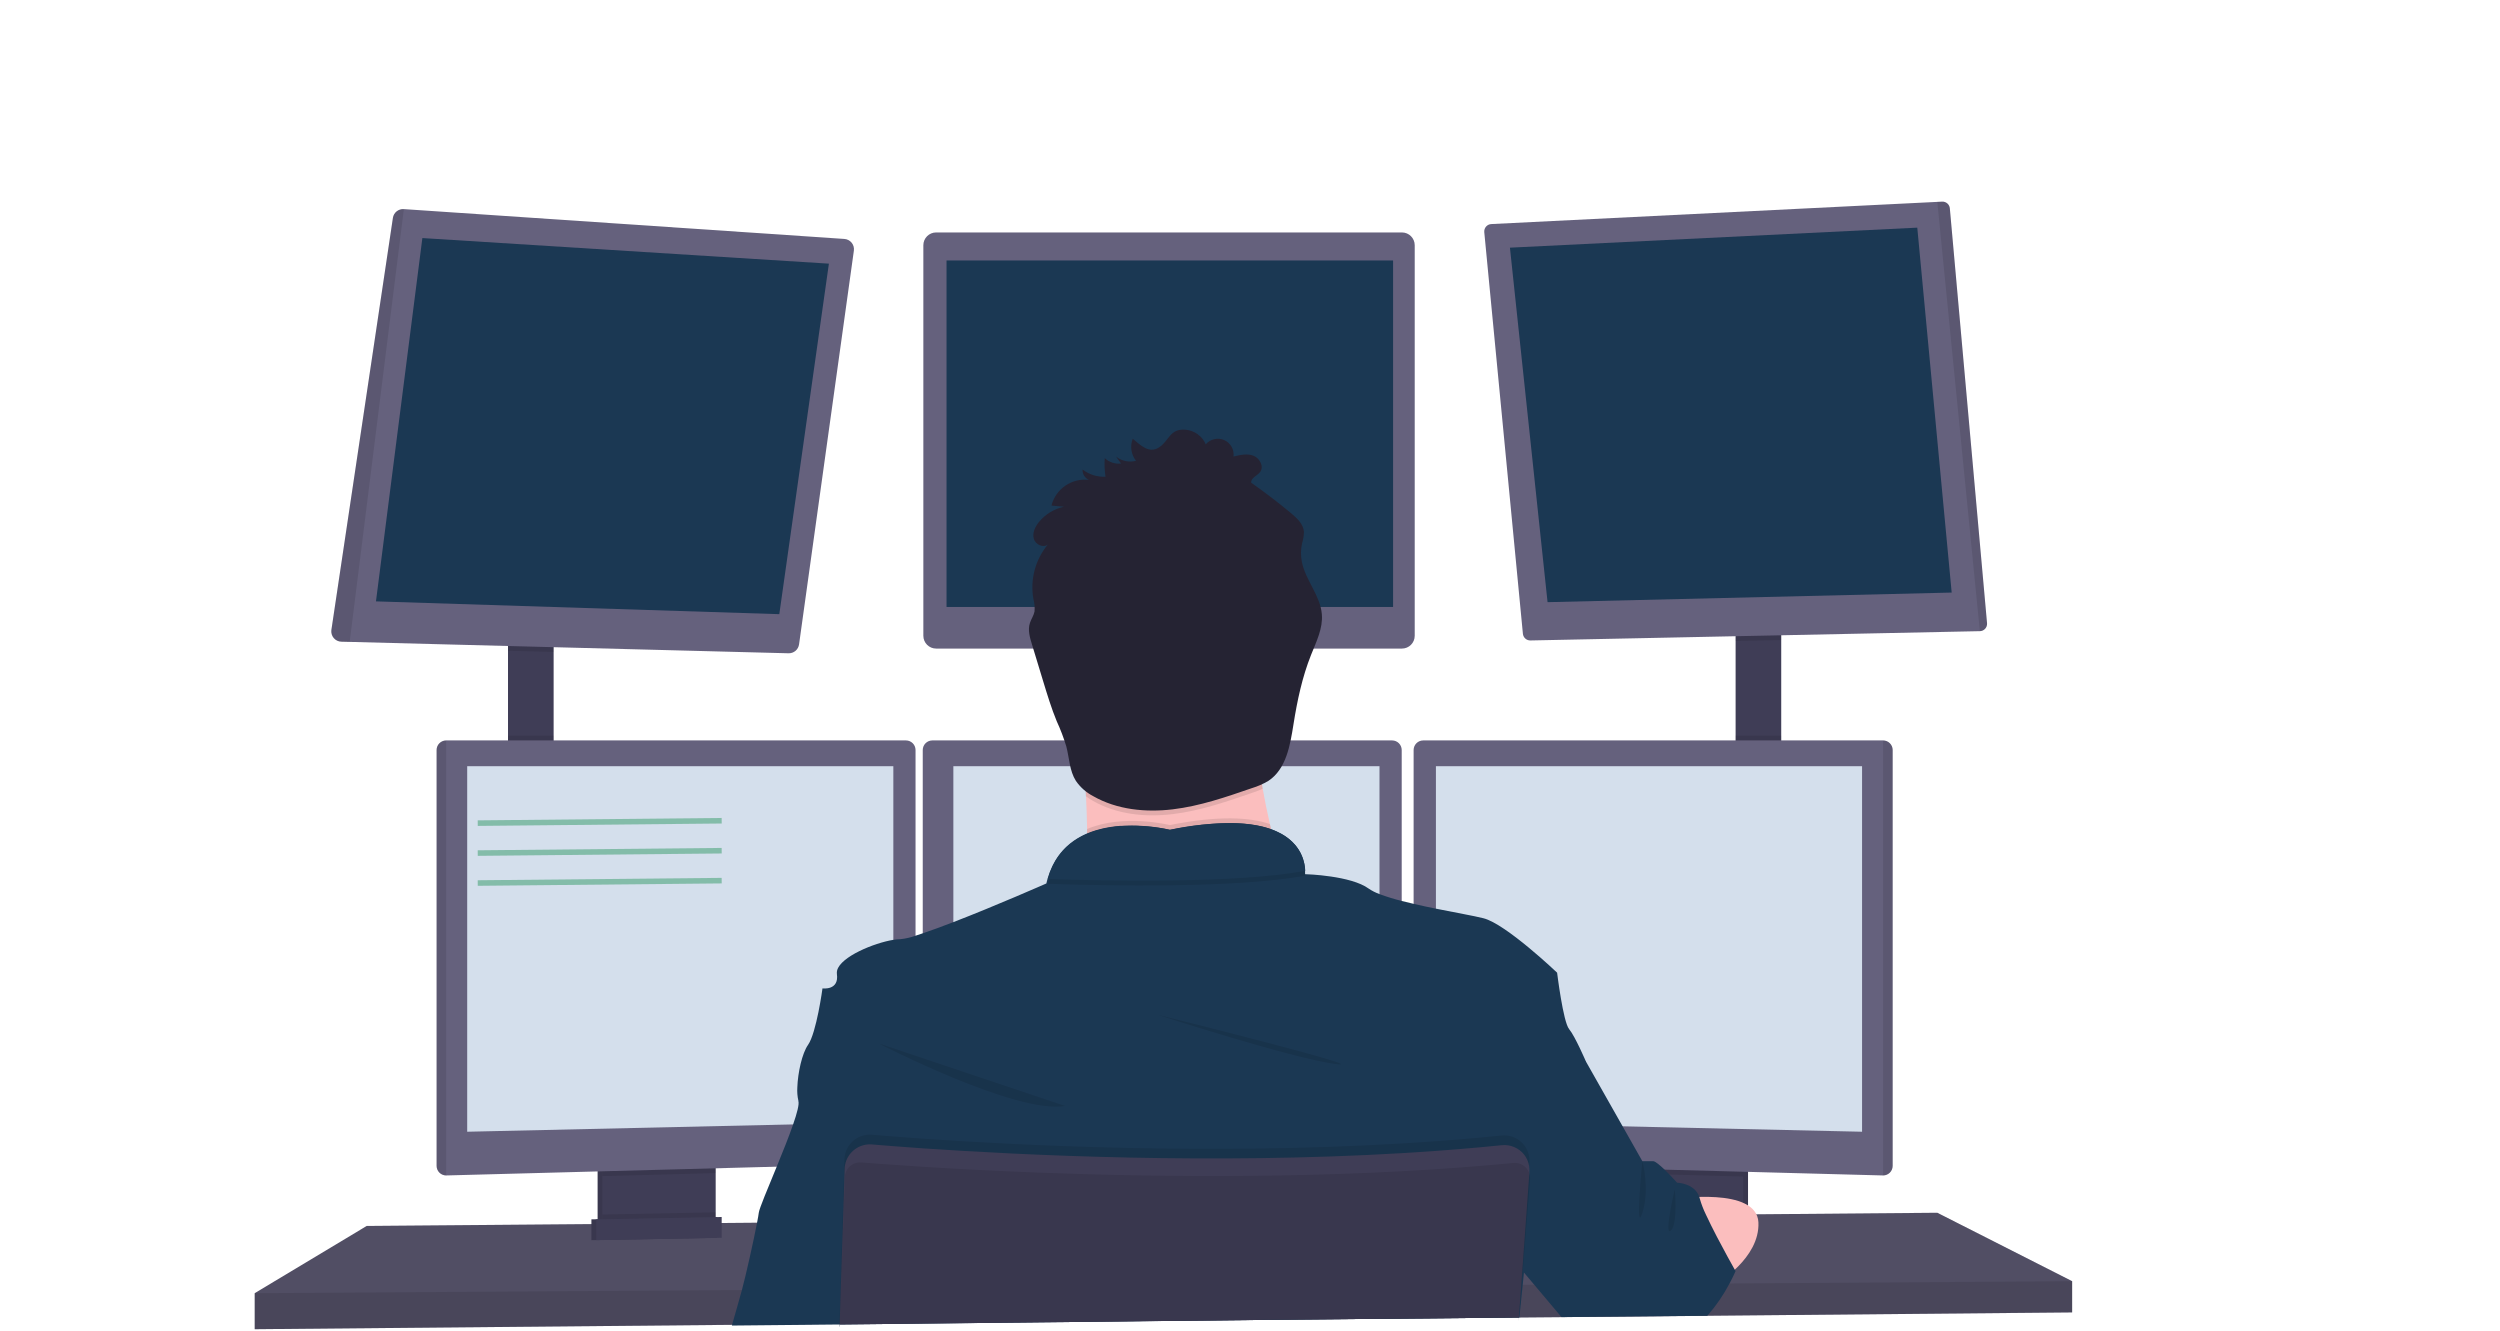 <svg width="900" height="479" viewBox="0 0 900 479" fill="none" xmlns="http://www.w3.org/2000/svg">
<g clip-path="url(#clip0)">
<path d="M199.305 229.754H182.883V279.588H199.305V229.754Z" fill="#3F3D56"/>
<path d="M641.241 227.161H624.819V279.882H641.241V227.161Z" fill="#3F3D56"/>
<path d="M745.966 461.227V472.463L614.664 473.673L613.264 473.699L563.36 474.157L562.167 474.174L546.999 474.304H546.549L454.088 475.159L302.31 476.568H302.181L263.59 476.931L263.175 476.94L91.701 478.513V465.549L132.02 441.348L212.917 440.674L214.646 440.666L215.216 440.657L216.945 440.631L255.786 440.311L257.523 440.303L258.076 440.294L259.805 440.285L272.259 440.182L272.587 440.173L303.313 439.914H303.564L543.317 437.891L549.185 437.848H549.773L554.25 437.805L586.791 437.537L588.519 437.511L590.118 437.494H590.948L601.069 437.416L603.074 437.39L605.762 437.373L614.189 437.295L627.559 437.183L629.288 437.165L632.295 437.148H632.857L697.428 436.595L745.966 461.227Z" fill="#65617D"/>
<path opacity="0.2" d="M745.966 461.227V472.463L614.664 473.673L613.264 473.699L563.36 474.157L562.167 474.174L546.999 474.304H546.549L454.088 475.159L302.31 476.568H302.181L263.59 476.931L263.175 476.94L91.701 478.513V465.549L132.02 441.348L212.917 440.674L214.646 440.666L215.216 440.657L216.945 440.631L255.786 440.311L257.523 440.303L258.076 440.294L259.805 440.285L272.259 440.182L272.587 440.173L303.313 439.914H303.564L543.317 437.891L549.185 437.848H549.773L554.25 437.805L586.791 437.537L588.519 437.511L590.118 437.494H590.948L601.069 437.416L603.074 437.39L605.762 437.373L614.189 437.295L627.559 437.183L629.288 437.165L632.295 437.148H632.857L697.428 436.595L745.966 461.227Z" fill="black"/>
<path d="M255.915 418.021V439.188C255.916 440.19 255.632 441.172 255.096 442.02C254.561 442.868 253.796 443.546 252.89 443.976C252.216 444.303 251.479 444.48 250.73 444.495L220.566 445.134C219.761 445.153 218.962 444.985 218.232 444.641C217.311 444.219 216.53 443.541 215.983 442.687C215.436 441.834 215.146 440.841 215.147 439.827V418.021H255.915Z" fill="#3F3D56"/>
<path opacity="0.1" d="M255.915 418.021V439.188C255.916 440.19 255.632 441.172 255.096 442.02C254.561 442.868 253.796 443.546 252.89 443.976C252.216 444.303 251.479 444.48 250.73 444.495L220.566 445.134C219.761 445.153 218.962 444.985 218.232 444.641C217.311 444.219 216.53 443.541 215.983 442.687C215.436 441.834 215.146 440.841 215.147 439.827V418.021H255.915Z" fill="black"/>
<path d="M257.644 418.021V439.188C257.644 440.19 257.36 441.172 256.825 442.02C256.29 442.868 255.525 443.546 254.619 443.976C253.945 444.303 253.208 444.48 252.458 444.495L222.295 445.134C221.489 445.153 220.69 444.985 219.961 444.641C219.039 444.219 218.259 443.541 217.712 442.687C217.165 441.834 216.874 440.841 216.875 439.827V418.021H257.644Z" fill="#3F3D56"/>
<path d="M629.288 418.021H588.52V445.246H629.288V418.021Z" fill="#3F3D56"/>
<path opacity="0.1" d="M629.288 418.021H588.52V445.246H629.288V418.021Z" fill="black"/>
<path d="M627.559 418.021H586.791V445.246H627.559V418.021Z" fill="#3F3D56"/>
<path opacity="0.1" d="M199.305 229.745V234.697L182.883 234.274V229.745H199.305Z" fill="black"/>
<path d="M307.393 90.232L287.661 231.975C287.536 232.88 287.081 233.708 286.385 234.299C285.688 234.891 284.798 235.205 283.884 235.181L125.892 231.085L122.893 231.007C122.371 230.994 121.857 230.872 121.385 230.648C120.914 230.424 120.495 230.102 120.155 229.705C119.816 229.308 119.564 228.844 119.417 228.343C119.269 227.842 119.228 227.315 119.298 226.798L141.449 78.417C141.592 77.498 142.074 76.665 142.801 76.085C143.527 75.504 144.445 75.216 145.373 75.279L303.935 86.014C304.447 86.043 304.947 86.179 305.403 86.412C305.86 86.644 306.264 86.969 306.588 87.365C306.913 87.761 307.152 88.221 307.291 88.714C307.429 89.207 307.464 89.724 307.393 90.232V90.232Z" fill="#65617D"/>
<path d="M152.054 85.703L135.348 216.495L280.548 221.102L298.404 94.916L152.054 85.703Z" fill="#1B3853"/>
<path d="M504.692 83.68H337.012C334.468 83.68 332.405 85.743 332.405 88.287V228.881C332.405 231.425 334.468 233.487 337.012 233.487H504.692C507.237 233.487 509.299 231.425 509.299 228.881V88.287C509.299 85.743 507.237 83.68 504.692 83.68Z" fill="#65617D"/>
<path d="M501.511 93.767H340.754V218.509H501.511V93.767Z" fill="#1B3853"/>
<path opacity="0.1" d="M641.241 227.152V230.428L624.819 230.765V227.152H641.241Z" fill="black"/>
<path d="M715.336 224.386C715.36 224.744 715.311 225.104 715.192 225.442C715.073 225.781 714.887 226.092 714.644 226.357C714.402 226.621 714.109 226.835 713.782 226.983C713.456 227.132 713.102 227.213 712.744 227.221L550.949 230.566C550.277 230.58 549.624 230.339 549.123 229.892C548.621 229.444 548.307 228.824 548.244 228.155L534.337 83.577C534.303 83.218 534.342 82.856 534.451 82.513C534.561 82.169 534.739 81.852 534.975 81.58C535.211 81.308 535.5 81.086 535.824 80.928C536.148 80.771 536.501 80.681 536.861 80.664L697.428 72.678L699.157 72.591C699.844 72.555 700.518 72.787 701.038 73.239C701.557 73.691 701.88 74.326 701.94 75.011L715.336 224.386Z" fill="#65617D"/>
<path d="M543.576 89.16L690.22 81.952L702.605 213.323L557.12 216.781L543.576 89.16Z" fill="#1B3853"/>
<path opacity="0.1" d="M715.336 224.386C715.36 224.744 715.31 225.104 715.191 225.442C715.073 225.781 714.886 226.092 714.644 226.357C714.402 226.621 714.109 226.834 713.782 226.983C713.455 227.132 713.102 227.213 712.743 227.221L697.428 72.678L699.157 72.591C699.844 72.555 700.518 72.787 701.037 73.239C701.557 73.691 701.88 74.326 701.94 75.011L715.336 224.386Z" fill="black"/>
<path opacity="0.1" d="M145.399 75.271L125.892 231.085L122.893 231.007C122.371 230.994 121.857 230.872 121.385 230.648C120.914 230.424 120.495 230.102 120.155 229.705C119.816 229.308 119.564 228.844 119.417 228.343C119.269 227.842 119.228 227.315 119.298 226.798L141.449 78.417C141.59 77.491 142.076 76.653 142.808 76.07C143.54 75.487 144.466 75.201 145.399 75.271V75.271Z" fill="black"/>
<path opacity="0.1" d="M199.305 264.826H182.883V279.588H199.305V264.826Z" fill="black"/>
<path opacity="0.1" d="M257.644 418.013V422.308L216.875 423.397V418.013H257.644Z" fill="black"/>
<path d="M329.596 269.969V415.342C329.586 416.229 329.235 417.079 328.615 417.714C327.996 418.35 327.156 418.723 326.269 418.756L160.628 423.164H160.585C159.683 423.153 158.821 422.789 158.183 422.152C157.545 421.514 157.182 420.652 157.171 419.75V269.969C157.182 269.067 157.545 268.205 158.183 267.567C158.821 266.929 159.683 266.566 160.585 266.555H326.182C327.084 266.566 327.946 266.929 328.584 267.567C329.222 268.205 329.585 269.067 329.596 269.969V269.969Z" fill="#65617D"/>
<path opacity="0.1" d="M160.628 266.555V423.164H160.585C159.683 423.153 158.821 422.789 158.183 422.152C157.545 421.514 157.182 420.652 157.171 419.75V269.969C157.182 269.067 157.545 268.205 158.183 267.567C158.821 266.929 159.683 266.566 160.585 266.555H160.628Z" fill="black"/>
<path d="M168.19 275.837H321.602V403.968L168.19 407.425V275.837Z" fill="#D4DFEC"/>
<path opacity="0.1" d="M641.241 264.826H624.819V279.882H641.241V264.826Z" fill="black"/>
<path opacity="0.1" d="M627.559 418.013V423.553L586.791 422.464V418.013H627.559Z" fill="black"/>
<path d="M681.361 269.969V419.75C681.35 420.659 680.981 421.528 680.334 422.167C679.686 422.806 678.814 423.164 677.904 423.164V423.164L512.229 418.756C511.342 418.723 510.502 418.35 509.883 417.714C509.263 417.079 508.912 416.229 508.901 415.342V269.969C508.913 269.067 509.276 268.205 509.914 267.567C510.552 266.929 511.413 266.566 512.315 266.555H677.913C678.821 266.557 679.691 266.916 680.337 267.555C680.982 268.194 681.35 269.061 681.361 269.969V269.969Z" fill="#65617D"/>
<path opacity="0.1" d="M681.361 269.969V419.75C681.35 420.659 680.98 421.528 680.333 422.167C679.686 422.806 678.813 423.164 677.904 423.164V423.164V266.555C678.813 266.555 679.686 266.913 680.333 267.552C680.98 268.191 681.35 269.059 681.361 269.969Z" fill="black"/>
<path d="M670.342 275.837H516.931V403.968L670.342 407.425V275.837Z" fill="#D4DFEC"/>
<path d="M504.614 269.969V415.342C504.604 416.229 504.253 417.079 503.633 417.714C503.014 418.35 502.174 418.723 501.287 418.756L335.646 423.164C334.737 423.164 333.864 422.806 333.217 422.167C332.57 421.528 332.2 420.659 332.189 419.75V269.969C332.2 269.067 332.563 268.205 333.201 267.567C333.839 266.929 334.701 266.566 335.603 266.555H501.2C502.102 266.566 502.964 266.929 503.602 267.567C504.24 268.205 504.603 269.067 504.614 269.969V269.969Z" fill="#65617D"/>
<path d="M343.208 275.837H496.62V403.968L343.208 407.425V275.837Z" fill="#D4DFEC"/>
<path opacity="0.1" d="M745.966 461.227V472.463L614.664 473.673L613.264 473.699L563.36 474.157L562.167 474.174L546.999 474.304H546.549L454.088 475.159L302.31 476.568H302.181L263.59 476.931L263.175 476.94L91.701 478.513V465.549L266.728 464.399H267.142L302.57 464.157H302.734L547.396 462.541H547.647L547.794 462.532H548.2L552.34 462.506H553.602L617.983 462.074L621.786 462.057L622.633 462.048L745.966 461.227Z" fill="black"/>
<path d="M421.133 279.588C445.634 279.588 465.497 259.726 465.497 235.225C465.497 210.723 445.634 190.861 421.133 190.861C396.631 190.861 376.769 210.723 376.769 235.225C376.769 259.726 396.631 279.588 421.133 279.588Z" fill="#FBBEBE"/>
<path d="M465.506 325.975C465.506 325.975 379.509 336.346 387.72 325.975C390.693 322.224 391.514 311.109 391.35 298.447C391.298 294.601 391.159 290.617 390.961 286.65C390.01 267.635 387.72 249.053 387.72 249.053C387.72 249.053 462.913 213.617 454.27 241.707C450.813 253.055 451.945 268.992 454.572 283.953C455.341 288.318 456.232 292.596 457.165 296.658C459.443 306.566 462.227 316.351 465.506 325.975V325.975Z" fill="#FBBEBE"/>
<path opacity="0.1" d="M465.506 325.975C465.506 325.975 379.509 336.346 387.72 325.975C390.693 322.224 391.514 311.109 391.35 298.447C404.461 292.847 421.142 297.021 421.142 297.021C438.704 293.521 449.966 294.204 457.165 296.658C459.443 306.566 462.227 316.351 465.506 325.975V325.975Z" fill="black"/>
<path d="M302.276 477.545V476.819L454.062 475.168L546.541 474.304H546.8L546.705 475.583L546.835 474.304H546.999V474.157L548.183 462.532L548.633 458.133L548.771 456.759L548.892 455.609L554.233 437.796L559.575 420.009L564.069 405.031L570.931 382.145C570.931 382.145 567.042 373.07 564.881 370.477C562.721 367.884 560.56 350.166 560.56 350.166C560.56 350.166 542.116 332.595 534.052 330.573C530.673 329.708 524 328.559 516.913 327.116C514.26 326.58 511.537 326.009 508.919 325.387C507.441 325.05 505.989 324.696 504.597 324.341C501.889 323.665 499.22 322.84 496.603 321.869C495.23 321.371 493.924 320.706 492.713 319.89C486.361 315.232 470.441 314.704 469.827 314.704C469.825 314.684 469.825 314.664 469.827 314.644V314.566C469.849 314.203 469.849 313.84 469.827 313.477C469.827 313.131 469.827 312.725 469.749 312.267C469.749 312.129 469.749 311.982 469.689 311.835C469.645 311.524 469.594 311.195 469.516 310.85C469.49 310.695 469.455 310.542 469.412 310.392C469.162 309.35 468.799 308.339 468.332 307.375C468.271 307.237 468.193 307.09 468.124 306.952C467.7 306.153 467.209 305.393 466.655 304.679C466.543 304.532 466.422 304.376 466.292 304.229C465.584 303.394 464.797 302.63 463.941 301.948C463.708 301.766 463.466 301.576 463.215 301.403C463.075 301.29 462.928 301.186 462.774 301.092L462.005 300.591L461.288 300.176C460.657 299.83 459.991 299.493 459.265 299.173C459.041 299.069 458.799 298.974 458.557 298.879C458.315 298.784 457.934 298.637 457.615 298.516H457.563L456.914 298.257C456.422 298.093 455.92 297.946 455.393 297.799L454.59 297.592L453.725 297.393L452.861 297.211C451.997 297.038 451.072 296.883 450.104 296.762L449.119 296.641L448.107 296.537L447.062 296.451L445.575 296.364L443.846 296.304C436.223 296.303 428.621 297.111 421.168 298.715C415.99 297.563 410.687 297.075 405.386 297.263H404.634L403.769 297.315H403.216L402.101 297.419C401.73 297.419 401.349 297.496 400.978 297.548C400.606 297.6 400.217 297.643 399.845 297.704L399.275 297.799C398.713 297.894 398.143 297.998 397.547 298.119C397.356 298.153 397.166 298.197 396.976 298.248C396.224 298.413 395.472 298.611 394.729 298.836C394.357 298.94 393.986 299.061 393.614 299.19C393.424 299.242 393.242 299.311 393.061 299.381L392.508 299.579L391.963 299.795L391.315 300.055C390.987 300.193 390.667 300.34 390.347 300.496C390.165 300.573 389.984 300.66 389.811 300.755C389.638 300.85 389.457 300.928 389.293 301.023C387.338 302.033 385.532 303.306 383.925 304.808L383.485 305.232L383.052 305.673C382.905 305.82 382.767 305.975 382.629 306.131C382.066 306.746 381.54 307.396 381.056 308.075C380.918 308.257 380.788 308.438 380.658 308.628C380.11 309.437 379.613 310.28 379.172 311.152C379.059 311.36 378.956 311.576 378.852 311.783C378.147 313.243 377.568 314.761 377.123 316.321C376.962 316.897 376.815 317.473 376.683 318.049C376.683 318.049 358.386 326.122 343.209 331.964C339.173 333.52 335.37 334.929 332.189 335.992C331.264 336.303 330.4 336.588 329.596 336.856C327.852 337.487 326.038 337.904 324.194 338.101C323.325 338.115 322.458 338.196 321.602 338.343C314.627 339.475 302.674 344.393 301.369 349.328C301.263 349.722 301.233 350.133 301.282 350.538C301.282 350.538 301.282 350.598 301.282 350.633C302.146 356.683 296.096 355.819 296.096 355.819C296.096 355.819 293.936 371.808 290.911 376.129C288.724 379.241 287.229 386.181 287.039 391.419C286.93 393.05 287.058 394.689 287.419 396.285C287.419 396.328 287.419 396.371 287.419 396.406C287.765 397.564 286.935 400.727 285.526 404.781C283.996 409.232 281.767 414.763 279.623 419.983C276.391 427.866 273.348 435.022 273.158 436.595C273.08 437.295 272.856 438.548 272.545 440.164C271.283 446.75 268.482 459.291 267.1 464.365C266.071 468.15 264.576 473.336 263.547 476.897C263.547 477 263.487 477.104 263.461 477.199L302.207 476.819V477.545H302.328H302.276Z" fill="#1B3853"/>
<path opacity="0.1" d="M316.416 375.671C316.416 375.671 365.68 401.168 383.398 398.143L316.416 375.671Z" fill="black"/>
<path opacity="0.1" d="M416.673 365.3C416.673 365.3 464.641 380.857 480.63 383.018C496.619 385.178 416.673 365.3 416.673 365.3Z" fill="black"/>
<path opacity="0.1" d="M469.879 315.24C444.814 319.856 397.624 318.862 377.227 318.162C384.703 291.369 421.159 300.478 421.159 300.478C466.283 291.472 469.74 310.158 469.879 315.24Z" fill="black"/>
<path d="M469.879 313.512C444.814 318.127 397.624 317.133 377.227 316.433C384.703 289.64 421.159 298.75 421.159 298.75C466.283 289.744 469.74 308.43 469.879 313.512Z" fill="#1B3853"/>
<path d="M602.927 431.634C602.927 431.634 632.451 427.096 633.03 440.061C633.61 453.025 617.974 462.083 617.974 462.083L602.927 431.634Z" fill="#FBBEBE"/>
<path opacity="0.1" d="M454.572 283.953C453.302 284.521 452.004 285.023 450.683 285.457C441.366 288.672 431.971 291.913 422.161 293.089C412.352 294.264 402.058 293.227 393.501 288.335C392.603 287.828 391.737 287.265 390.909 286.65C389.958 267.635 387.667 249.053 387.667 249.053C387.667 249.053 462.861 213.617 454.218 241.707C450.778 253.055 451.945 268.992 454.572 283.953Z" fill="black"/>
<path d="M408.964 165.883C407.73 166.209 406.438 166.241 405.189 165.979C403.941 165.716 402.771 165.165 401.773 164.37L403.571 166.868C402.511 166.99 401.438 166.88 400.426 166.544C399.413 166.208 398.487 165.655 397.711 164.923C397.548 167.159 397.641 169.407 397.987 171.622C395.013 171.765 392.084 170.846 389.725 169.029C389.679 169.808 389.873 170.584 390.281 171.25C390.689 171.916 391.291 172.441 392.007 172.754C389.018 172.397 386.003 173.139 383.522 174.843C381.041 176.546 379.264 179.094 378.524 182.01L383.035 182.425C379.49 183.182 376.307 185.124 374.012 187.931C372.629 189.659 371.575 191.872 372.18 193.981C372.785 196.09 375.706 197.438 377.296 195.934C375.034 198.634 373.39 201.796 372.479 205.199C371.569 208.601 371.413 212.162 372.024 215.631C372.434 217.109 372.569 218.65 372.422 220.177C372.137 221.603 371.238 222.839 370.788 224.231C369.924 226.755 370.745 229.494 371.514 232.009L375.568 245.337C377.037 250.151 378.498 254.974 380.416 259.632C381.775 262.577 382.93 265.612 383.874 268.716C384.963 272.899 385.006 277.48 387.331 281.136C388.924 283.436 391.054 285.314 393.536 286.606C402.084 291.498 412.412 292.535 422.196 291.36C431.98 290.185 441.366 286.944 450.674 283.728C452.742 283.105 454.727 282.235 456.586 281.136C463.025 276.918 464.46 268.292 465.661 260.695C467.001 252.225 468.79 243.772 471.962 235.804C473.846 231.059 476.283 226.245 475.868 221.163C475.341 214.412 470 208.942 468.677 202.304C468.235 200.085 468.255 197.799 468.738 195.588C469.148 194.271 469.378 192.905 469.421 191.526C469.274 188.743 466.992 186.6 464.849 184.811C460.199 180.927 455.399 177.257 450.45 173.8C450.199 172.071 452.55 171.328 453.613 169.962C455.117 168.035 453.561 164.975 451.279 164.076C448.998 163.178 446.439 163.765 444.063 164.362C444.217 163.145 443.975 161.911 443.373 160.843C442.77 159.775 441.838 158.93 440.717 158.434C439.595 157.938 438.344 157.817 437.148 158.089C435.952 158.361 434.876 159.012 434.08 159.945C433.449 158.498 432.44 157.246 431.16 156.322C429.88 155.398 428.375 154.834 426.803 154.69C421.072 154.241 420.96 158.623 417.296 161.034C413.631 163.445 410.606 160.265 407.788 157.949C407.271 159.258 407.107 160.68 407.313 162.073C407.519 163.466 408.089 164.78 408.964 165.883V165.883Z" fill="#252333"/>
<path d="M624.819 457.563C624.819 457.563 624.05 459.395 622.633 462.048C620.489 466.13 617.878 469.95 614.854 473.431L614.621 473.681H613.221L563.317 474.14H562.124L561.977 473.967L552.297 462.48L548.65 458.15L548.503 457.969L548.192 457.606L548.019 457.398L547.794 457.13L540.698 448.712L543.291 437.909L547.708 419.707L547.82 419.266L548.684 415.809L549.298 413.216L551.355 404.763L558.407 375.68L570.94 382.162L584.155 405.498L591.25 418.03H595.14C595.874 418.03 597.56 419.447 599.254 421.081C599.859 421.66 600.464 422.274 600.982 422.81C602.521 424.4 603.739 425.765 603.739 425.765C603.739 425.765 610.04 425.904 611.734 430.865C611.821 431.105 611.894 431.35 611.95 431.599C612.512 433.549 613.244 435.446 614.137 437.269C615.252 439.698 616.652 442.455 618.069 445.212C620.705 450.268 623.385 455.082 624.37 456.828L624.491 457.044L624.819 457.563Z" fill="#1B3853"/>
<path opacity="0.1" d="M550.577 418.54L550.491 419.776V419.862L550.344 421.85L549.195 437.848L547.803 457.122L547.406 462.55L546.541 474.166V474.313L454.062 475.177L302.302 476.819V477.545H302.181V476.819V476.577L302.57 464.166L303.313 439.914L303.953 419.352L304.013 417.304C304.051 416.068 304.341 414.852 304.864 413.731C305.387 412.611 306.134 411.608 307.058 410.786C307.981 409.963 309.063 409.337 310.237 408.947C311.41 408.556 312.651 408.409 313.884 408.514C317.963 408.86 323.261 409.283 329.596 409.733L332.189 409.923C368.775 412.464 436.388 415.748 504.615 411.652C506.049 411.574 507.493 411.487 508.936 411.384C519.515 410.718 530.085 409.863 540.552 408.791C541.875 408.652 543.212 408.805 544.47 409.239C545.727 409.674 546.874 410.378 547.83 411.303C548.786 412.229 549.527 413.352 550.002 414.595C550.477 415.838 550.673 417.17 550.577 418.497V418.54Z" fill="black"/>
<path d="M302.276 477.545V476.819L454.062 475.168L546.541 474.304H546.8V474.157L547.664 462.541L548.036 457.355L549.454 437.814L550.568 422.343V421.963C550.62 421.25 550.588 420.533 550.473 419.828C550.478 419.799 550.478 419.77 550.473 419.741C550.236 418.283 549.642 416.905 548.745 415.731C547.793 414.511 546.546 413.553 545.122 412.948C543.697 412.343 542.142 412.111 540.603 412.274C530.137 413.346 519.566 414.201 508.988 414.867C507.544 414.97 506.101 415.057 504.666 415.135C436.439 419.188 368.826 415.904 332.241 413.406L329.648 413.216C323.313 412.766 318.015 412.352 313.935 411.997C311.691 411.808 309.456 412.457 307.662 413.818C305.868 415.18 304.642 417.157 304.221 419.37C304.133 419.838 304.081 420.311 304.065 420.787L303.477 439.94L302.673 464.2L302.293 476.611V476.853V477.579L302.276 477.545Z" fill="#3F3D56"/>
<path opacity="0.1" d="M550.836 424.599L549.773 437.848L548.192 457.597L547.794 462.541L546.93 473.612L546.878 474.165V474.312L546.748 475.592L546.843 474.312H546.593L454.114 475.177L302.302 476.819V476.577L302.725 464.166L303.59 439.914L304.143 423.795C304.17 422.878 304.426 421.982 304.888 421.19C305.35 420.397 306.003 419.733 306.787 419.257C307.766 418.657 308.91 418.385 310.054 418.479C311.869 418.626 314.099 418.799 316.701 418.989C320.927 419.3 326.139 419.663 332.206 420.044C343.442 420.752 357.538 421.513 373.692 422.135C418.635 423.864 479.308 424.443 536.939 419.396C539.531 419.171 542.211 418.92 544.829 418.67C545.866 418.566 546.91 418.764 547.837 419.24C548.1 419.371 548.349 419.527 548.581 419.707C549.333 420.252 549.929 420.985 550.309 421.833C550.397 422.001 550.47 422.178 550.525 422.36C550.785 423.076 550.891 423.839 550.836 424.599V424.599Z" fill="black"/>
<path opacity="0.1" d="M257.644 436.431V439.188C257.644 440.19 257.36 441.172 256.825 442.02C256.29 442.868 255.525 443.546 254.619 443.976L219.961 444.641C219.039 444.219 218.259 443.541 217.712 442.687C217.165 441.834 216.874 440.841 216.875 439.827V437.235L257.644 436.431Z" fill="black"/>
<path d="M258.077 445.601L212.917 446.465V438.972L258.077 438.107V445.601Z" fill="#3F3D56"/>
<path opacity="0.1" d="M258.077 445.601L212.917 446.465V438.972L258.077 438.107V445.601Z" fill="black"/>
<path d="M259.805 445.601L214.646 446.465V438.972L259.805 438.107V445.601Z" fill="#3F3D56"/>
<g opacity="0.1">
<path opacity="0.1" d="M409.318 163.048C408.474 161.951 407.913 160.662 407.684 159.297C407.476 160.632 407.601 161.997 408.048 163.273C408.476 163.233 408.901 163.158 409.318 163.048Z" fill="black"/>
<path opacity="0.1" d="M398.342 168.787C398.179 167.727 398.072 166.66 398.022 165.589C398.022 166.652 398.022 167.724 398.022 168.795L398.342 168.787Z" fill="black"/>
<path opacity="0.1" d="M468.781 197.628C468.829 196.858 468.933 196.093 469.092 195.338C469.501 194.023 469.734 192.66 469.784 191.284C469.764 190.975 469.718 190.669 469.645 190.368C469.499 191.163 469.265 191.958 469.092 192.745C468.747 194.348 468.642 195.994 468.781 197.628Z" fill="black"/>
<path opacity="0.1" d="M450.804 170.922L451.746 171.604C452.54 171.03 453.283 170.388 453.967 169.686C454.292 169.236 454.494 168.709 454.551 168.156C454.609 167.604 454.521 167.047 454.295 166.54C454.209 166.737 454.099 166.923 453.967 167.093C452.904 168.458 450.553 169.21 450.804 170.922Z" fill="black"/>
<path opacity="0.1" d="M379.786 179.236C379.47 179.866 379.219 180.526 379.034 181.207C380.386 180.452 381.842 179.901 383.355 179.573L379.786 179.236Z" fill="black"/>
<path opacity="0.1" d="M391.704 169.833C391.136 169.52 390.593 169.164 390.079 168.769C390.057 169.111 390.084 169.455 390.157 169.789C390.673 169.765 391.19 169.779 391.704 169.833V169.833Z" fill="black"/>
<path opacity="0.1" d="M476.205 220.756C475.851 224.948 473.898 228.984 472.316 232.96C469.144 240.929 467.355 249.382 466.015 257.86C464.814 265.457 463.423 274.083 456.94 278.292C455.088 279.398 453.105 280.27 451.037 280.885C441.72 284.109 432.326 287.341 422.516 288.517C412.706 289.692 402.413 288.663 393.856 283.772C391.375 282.477 389.246 280.6 387.65 278.301C385.343 274.645 385.3 270.064 384.193 265.881C383.25 262.775 382.095 259.737 380.736 256.788C378.826 252.139 377.357 247.281 375.896 242.502C374.542 238.059 373.191 233.614 371.843 229.166C371.399 227.828 371.069 226.454 370.857 225.061C370.52 227.273 371.177 229.589 371.843 231.759C373.191 236.213 374.542 240.658 375.896 245.095C377.357 249.909 378.826 254.731 380.736 259.381C382.095 262.33 383.25 265.367 384.193 268.474C385.282 272.657 385.326 277.238 387.65 280.893C389.246 283.193 391.375 285.07 393.856 286.364C402.413 291.256 412.732 292.285 422.516 291.109C432.3 289.934 441.686 286.701 451.037 283.478C453.105 282.862 455.088 281.991 456.94 280.885C463.379 276.676 464.814 268.05 466.015 260.453C467.355 251.974 469.144 243.522 472.316 235.553C474.2 230.817 476.638 226.003 476.223 220.912C476.223 220.86 476.205 220.808 476.205 220.756Z" fill="black"/>
<path opacity="0.1" d="M372.759 217.412C372.759 217.412 372.759 217.351 372.759 217.316C372.915 215.792 372.78 214.253 372.361 212.779C372.189 211.831 372.076 210.872 372.024 209.91C371.925 211.737 372.038 213.57 372.361 215.372C372.5 216.046 372.655 216.729 372.759 217.412Z" fill="black"/>
<path opacity="0.1" d="M375.395 196.271C376.059 195.154 376.814 194.094 377.65 193.099C376.069 194.612 373.148 193.263 372.534 191.163C372.308 192.013 372.308 192.907 372.534 193.756C372.747 194.39 373.123 194.957 373.626 195.399C374.128 195.84 374.738 196.141 375.395 196.271V196.271Z" fill="black"/>
</g>
<path opacity="0.1" d="M591.259 418.021C591.259 418.021 593.999 427.961 591.259 436.604C588.519 445.246 591.259 418.021 591.259 418.021Z" fill="black"/>
<path opacity="0.1" d="M602.927 428.159C602.927 428.159 604.077 440.778 601.484 443.017C598.891 445.255 602.927 428.159 602.927 428.159Z" fill="black"/>
<path d="M171.984 296.33L259.805 295.465" stroke="#83BCA9" stroke-width="2" stroke-miterlimit="10"/>
<path d="M171.984 307.107L259.805 306.252" stroke="#83BCA9" stroke-width="2" stroke-miterlimit="10"/>
<path d="M171.984 317.894L259.805 317.029" stroke="#83BCA9" stroke-width="2" stroke-miterlimit="10"/>
</g>
<defs>
<clipPath id="clip0">
<rect width="900" height="478.962" fill="white"/>
</clipPath>
</defs>
</svg>

